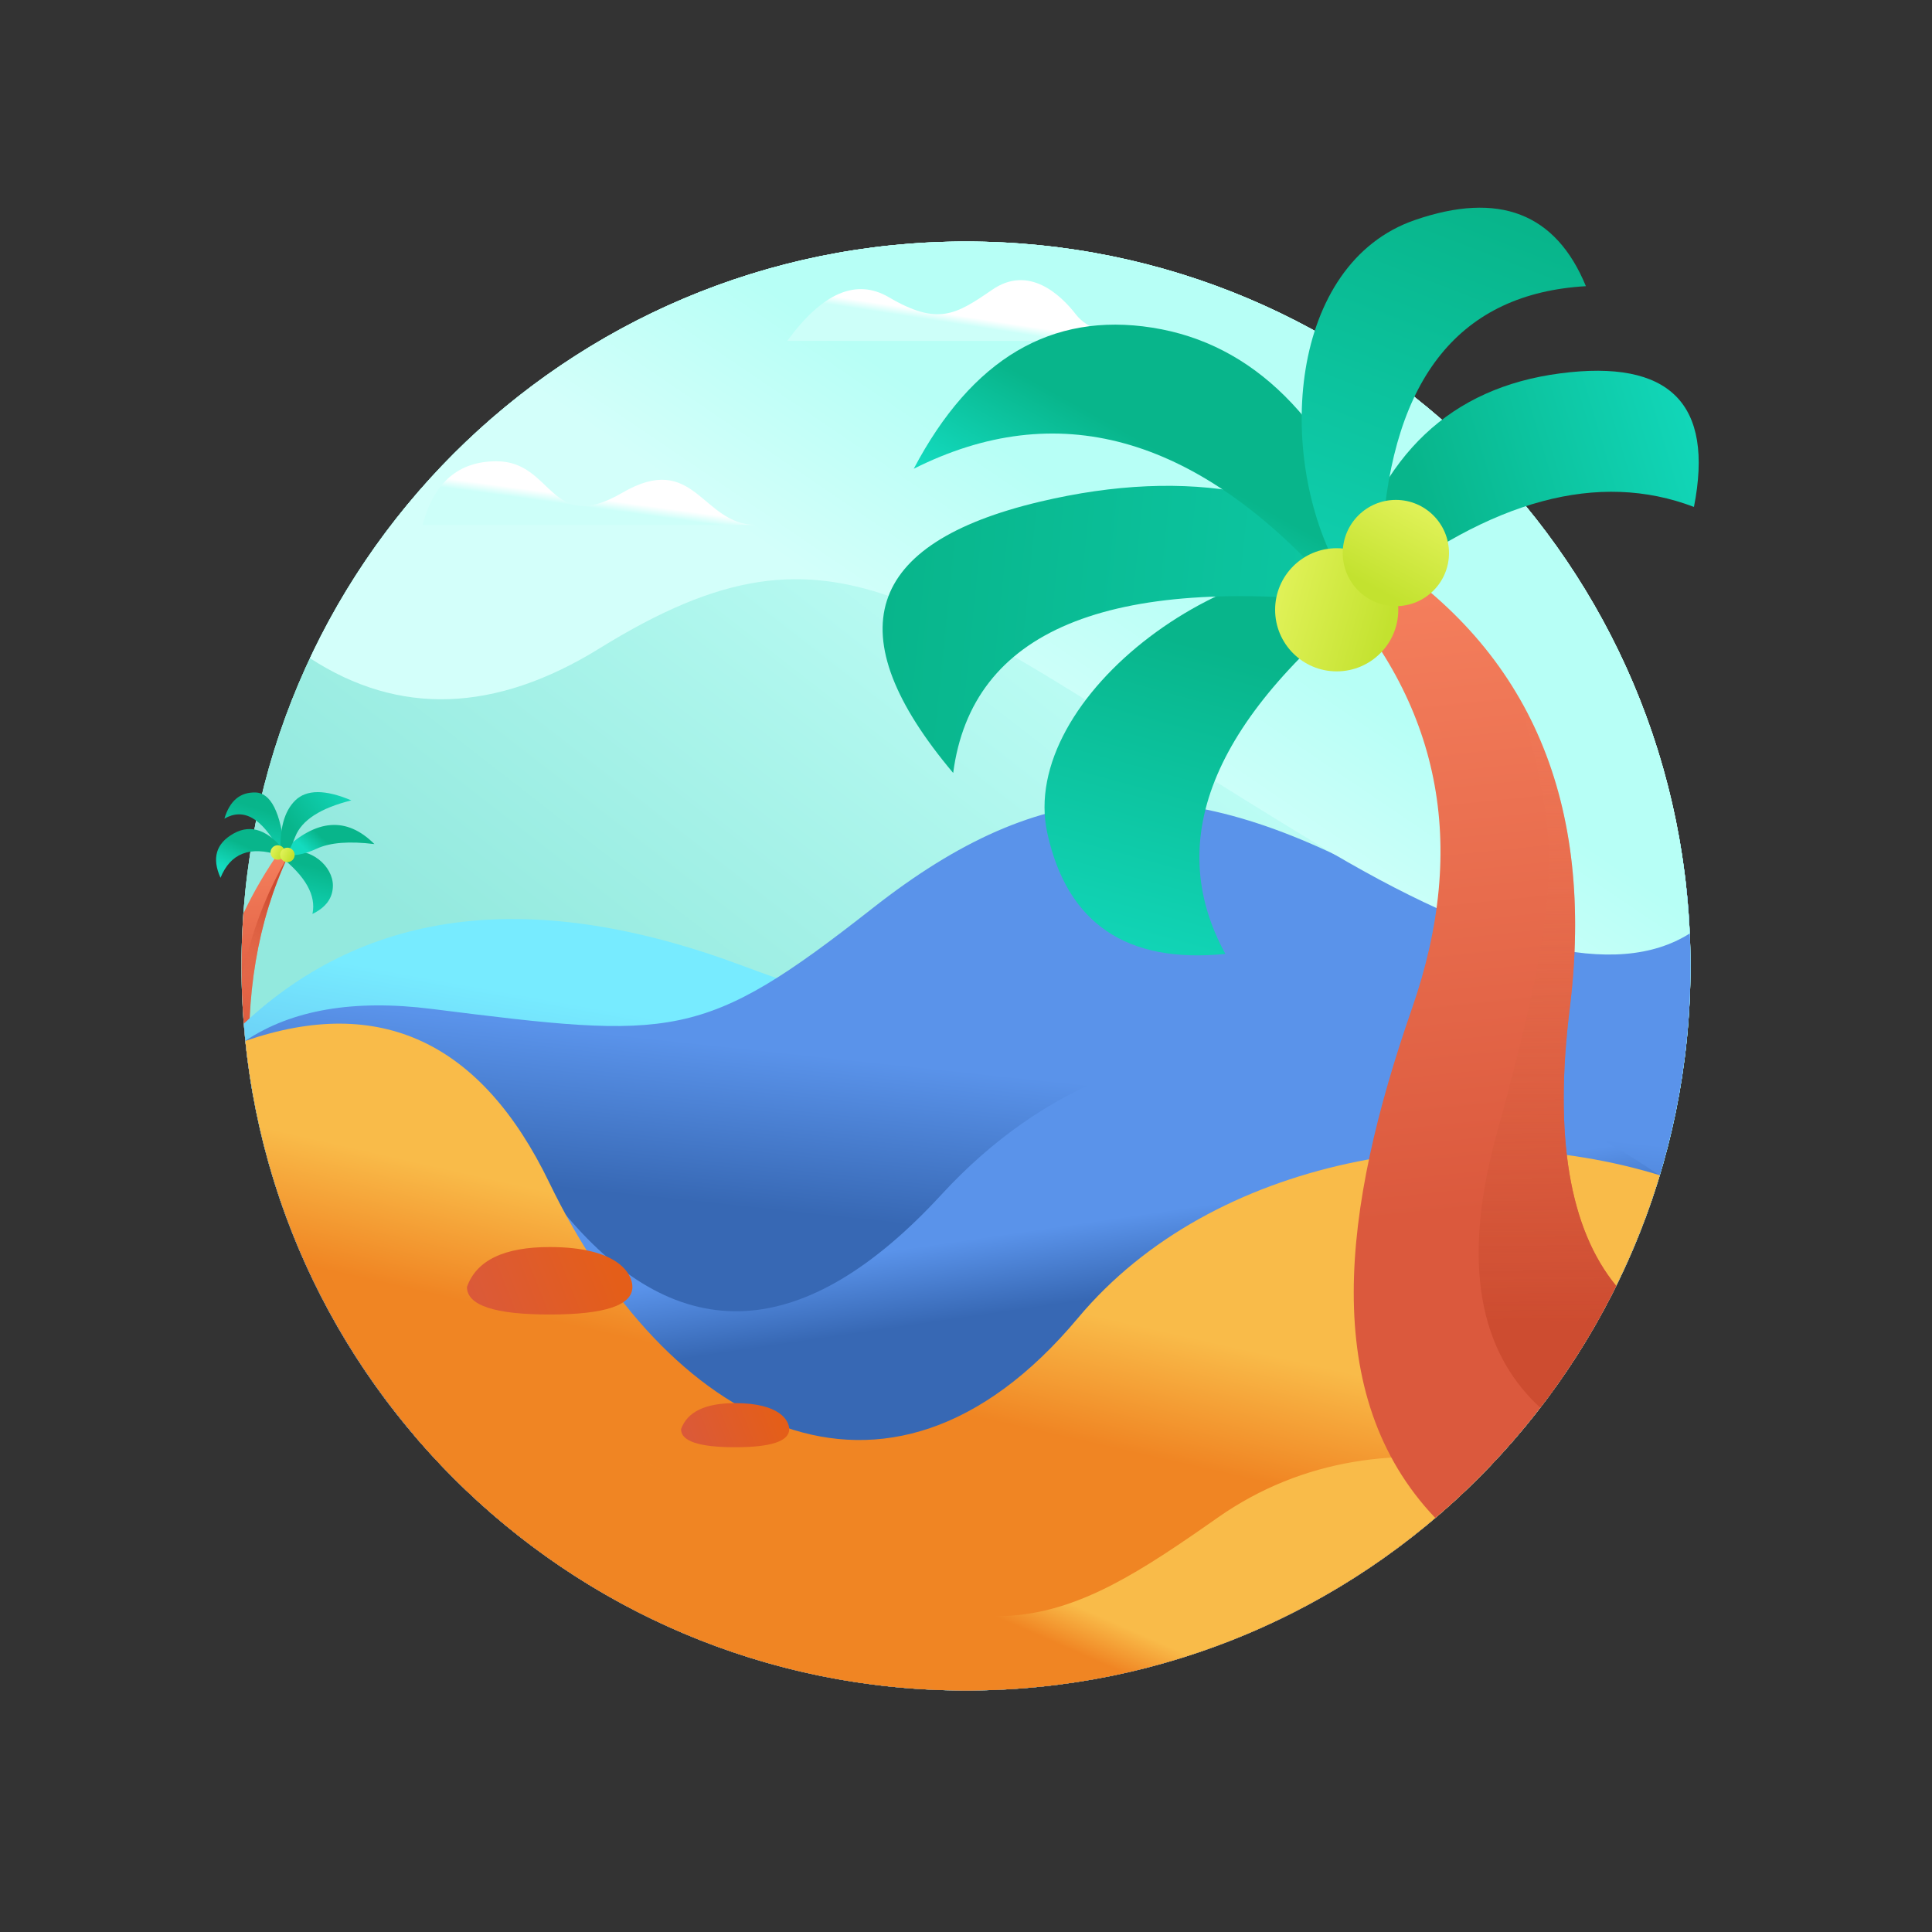 <svg width="800" height="800" viewBox="0 0 800 800" fill="none" xmlns="http://www.w3.org/2000/svg">
<rect x="0" y="0" width="800" height="800" fill="#333333" stroke="none"/>
<path d="M400 700C565.685 700 700 565.685 700 400C700 234.315 565.685 100 400 100C234.315 100 100 234.315 100 400C100 565.685 234.315 700 400 700Z" fill="url(#paint0_linear_1411:44910)"/>
<path d="M400 700C565.685 700 700 565.685 700 400C700 234.315 565.685 100 400 100C234.315 100 100 234.315 100 400C100 565.685 234.315 700 400 700Z" fill="url(#paint1_linear_1411:44910)"/>
<path d="M400 700C565.685 700 700 565.685 700 400C700 234.315 565.685 100 400 100C234.315 100 100 234.315 100 400C100 565.685 234.315 700 400 700Z" fill="url(#paint2_linear_1411:44910)"/>
<path fill-rule="evenodd" clip-rule="evenodd" d="M115.538 351.85C108.346 338.681 100.806 334.395 92.918 338.991C95.124 331.603 99.408 327.989 105.769 328.148C112.131 328.306 116.176 336.313 117.904 352.167L115.538 351.85Z" fill="url(#paint3_linear_1411:44910)"/>
<path fill-rule="evenodd" clip-rule="evenodd" d="M115.478 354.052C103.478 350.191 95.42 353.333 91.305 363.48C87.641 355.327 89.454 349.212 96.744 345.136C104.034 341.06 111.265 343.73 118.436 353.145L115.478 354.052Z" fill="url(#paint4_linear_1411:44910)"/>
<path fill-rule="evenodd" clip-rule="evenodd" d="M103.639 446.867C101.244 431.596 100 415.944 100 400.001C100 392.693 100.261 385.446 100.775 378.27C105.101 369.136 110.245 360.358 116.208 351.936L119.218 354.563C106.644 381.654 101.451 412.422 103.639 446.867Z" fill="url(#paint5_linear_1411:44910)"/>
<path fill-rule="evenodd" clip-rule="evenodd" d="M103.639 446.866C101.507 433.275 100.287 419.381 100.045 405.25C103.815 386.692 110.205 369.797 119.218 354.562C106.644 381.653 101.451 412.421 103.639 446.866Z" fill="url(#paint6_linear_1411:44910)"/>
<path fill-rule="evenodd" clip-rule="evenodd" d="M100.938 423.897C152.535 375.643 221.474 367.677 307.756 399.999C446.553 451.993 494.388 422.578 560.357 385.459C607.45 358.962 641.682 335.83 694.844 344.323C698.229 362.364 700 380.975 700 399.999C700 565.684 565.685 699.999 400 699.999C242.358 699.999 113.116 578.41 100.938 423.897Z" fill="url(#paint7_linear_1411:44910)"/>
<path fill-rule="evenodd" clip-rule="evenodd" d="M101.581 430.987C120.805 418.129 146.512 413.722 178.703 417.767C279.077 430.381 290.827 431.415 361.383 376.02C431.939 320.626 489.746 317.209 578.91 367.488C627.025 394.621 666.835 394.866 698.337 368.226C699.436 378.667 700 389.268 700 400C700 565.685 565.685 700 400 700C244.777 700 117.088 582.113 101.581 430.987Z" fill="url(#paint8_linear_1411:44910)"/>
<path fill-rule="evenodd" clip-rule="evenodd" d="M128.346 272.537C176.266 170.585 279.89 100 400 100C561.167 100 692.651 227.089 699.702 386.517C669.355 405.751 617.641 393.256 544.561 349.033C381.982 250.652 348.548 206.419 248.277 268.457C205.133 295.15 165.156 296.51 128.346 272.537L128.346 272.537Z" fill="url(#paint9_linear_1411:44910)"/>
<path fill-rule="evenodd" clip-rule="evenodd" d="M234.12 502.858C281.243 558.963 333.161 556.213 389.874 494.609C474.943 402.204 595.184 424.042 687.317 486.784L518.438 560.681C356.652 621.639 275.758 650 275.758 645.763C275.758 639.407 215.732 583.062 215.732 575.157C215.732 569.887 221.861 545.787 234.12 502.858Z" fill="url(#paint10_linear_1411:44910)"/>
<path fill-rule="evenodd" clip-rule="evenodd" d="M101.584 431.023C157.288 411.788 199.244 431.351 227.451 489.712C275.47 589.061 366.294 641.47 446.383 545.731C502.569 478.566 607.599 462.161 687.297 486.647C650.119 610.088 535.56 700 400 700C244.79 700 117.109 582.132 101.584 431.023H101.584Z" fill="url(#paint11_linear_1411:44910)"/>
<path fill-rule="evenodd" clip-rule="evenodd" d="M617.761 606.35C563.088 664.027 485.745 699.999 400 699.999C308.445 699.999 226.47 658.987 171.442 594.332C214.891 585.298 260.99 596.668 309.74 628.44C406.74 691.66 440.353 673.281 504.199 628.44C539.75 603.472 580.408 599.273 617.761 606.35Z" fill="url(#paint12_linear_1411:44910)"/>
<path fill-rule="evenodd" clip-rule="evenodd" d="M669.244 532.469C651.019 569.441 625.403 602.116 594.325 628.564C545.975 577.686 555.84 500.507 584.663 417.621C608.295 349.661 596.479 290.675 549.214 240.663L569.742 228.627C633.772 269.522 660.521 332.52 649.986 417.621C643.433 470.563 649.852 508.846 669.244 532.469V532.469Z" fill="url(#paint13_linear_1411:44910)"/>
<path fill-rule="evenodd" clip-rule="evenodd" d="M669.244 532.47C660.424 550.362 649.873 567.248 637.809 582.909C616.231 563.091 603.218 529.524 619.791 469.334C650.078 359.338 643.713 345.285 629.3 289.377C649.348 324.328 656.243 367.076 649.987 417.622C643.433 470.564 649.852 508.846 669.244 532.47V532.47Z" fill="url(#paint14_linear_1411:44910)"/>
<path fill-rule="evenodd" clip-rule="evenodd" d="M572.561 242.325C502.892 296.153 481.173 347.044 507.404 394.997C466.455 399.08 441.875 382.398 433.665 344.952C421.349 288.782 510.551 221.467 578.168 234.737L572.561 242.325Z" fill="url(#paint15_linear_1411:44910)"/>
<path fill-rule="evenodd" clip-rule="evenodd" d="M473.98 141.157C459.369 139.509 449.91 135.895 445.602 130.316C439.141 121.948 425.969 109.586 410.893 119.951C395.817 130.316 388.341 134.98 368.088 123.094C354.585 115.171 340.556 121.192 326 141.157H473.98Z" fill="url(#paint16_linear_1411:44910)"/>
<path fill-rule="evenodd" clip-rule="evenodd" d="M562.723 249.946C458.428 237.855 402.418 261.228 394.692 320.064C346.127 262.381 358.085 224.944 430.565 207.752C492.741 193.005 543.531 203.405 579.765 235.186C573.014 242.281 573.014 242.281 562.723 249.946Z" fill="url(#paint17_linear_1411:44910)"/>
<path fill-rule="evenodd" clip-rule="evenodd" d="M568.123 245.731C617.57 206.826 662.004 194.885 701.427 209.909C709.841 167.11 691.378 148.675 646.04 154.604C600.701 160.533 571.354 188.254 558 237.768L568.123 245.731Z" fill="url(#paint18_linear_1411:44910)"/>
<path fill-rule="evenodd" clip-rule="evenodd" d="M378.361 194.105C437.439 164.393 494.575 180.076 549.769 241.153L571.405 229.375C550.373 173.503 518.954 142.27 477.146 135.677C435.338 129.083 402.41 148.559 378.361 194.105Z" fill="url(#paint19_linear_1411:44910)"/>
<path fill-rule="evenodd" clip-rule="evenodd" d="M572.332 222.436C576.636 156.137 604.755 121.492 656.689 118.502C644.232 88.225 620.611 79.101 585.826 91.131C533.649 109.176 527.864 188.836 554.725 236.876L572.123 229.351L572.332 222.436Z" fill="url(#paint20_linear_1411:44910)"/>
<path d="M553.5 278C567.583 278 579 266.583 579 252.5C579 238.417 567.583 227 553.5 227C539.417 227 528 238.417 528 252.5C528 266.583 539.417 278 553.5 278Z" fill="url(#paint21_linear_1411:44910)"/>
<path d="M578 251C590.15 251 600 241.15 600 229C600 216.85 590.15 207 578 207C565.85 207 556 216.85 556 229C556 241.15 565.85 251 578 251Z" fill="url(#paint22_linear_1411:44910)"/>
<path fill-rule="evenodd" clip-rule="evenodd" d="M175 217.354C179.624 199.785 189.823 191 205.597 191C229.258 191 227.439 221.668 257.602 204.078C287.765 186.487 290.47 217.354 313 217.354H175Z" fill="url(#paint23_linear_1411:44910)"/>
<path fill-rule="evenodd" clip-rule="evenodd" d="M193.358 532.899C197.286 521.883 208.703 516.375 227.61 516.375C255.97 516.375 261.862 527.478 261.862 532.899C261.862 540.507 250.444 544.311 227.61 544.311C204.775 544.311 193.358 540.507 193.358 532.899Z" fill="url(#paint24_linear_1411:44910)"/>
<path fill-rule="evenodd" clip-rule="evenodd" d="M282 591.804C284.568 584.601 292.033 581 304.395 581C322.938 581 326.79 588.26 326.79 591.804C326.79 596.778 319.325 599.265 304.395 599.265C289.465 599.265 282 596.778 282 591.804Z" fill="url(#paint25_linear_1411:44910)"/>
<path fill-rule="evenodd" clip-rule="evenodd" d="M116.045 354.591C126.558 362.874 131.002 370.823 129.376 378.439C135.021 375.711 137.844 371.785 137.844 366.66C137.844 358.972 129.031 350.106 117.132 352.858L116.628 353.717L116.045 354.591Z" fill="url(#paint26_linear_1411:44910)"/>
<path fill-rule="evenodd" clip-rule="evenodd" d="M117.013 352.465C130.896 339.019 143.568 338.037 155.031 349.518C144.64 348.24 136.713 348.86 131.247 351.379C125.782 353.898 121.119 354.72 117.257 353.846L117.013 352.465Z" fill="url(#paint27_linear_1411:44910)"/>
<path fill-rule="evenodd" clip-rule="evenodd" d="M116.273 354.255C115.601 343.594 117.603 335.982 122.279 331.421C126.955 326.86 134.69 326.86 145.483 331.421C132.683 334.613 124.948 339.609 122.279 346.408C119.61 353.207 117.608 355.822 116.273 354.255Z" fill="url(#paint28_linear_1411:44910)"/>
<path d="M115 356C116.657 356 118 354.657 118 353C118 351.343 116.657 350 115 350C113.343 350 112 351.343 112 353C112 354.657 113.343 356 115 356Z" fill="url(#paint29_linear_1411:44910)"/>
<path d="M119 357C120.657 357 122 355.657 122 354C122 352.343 120.657 351 119 351C117.343 351 116 352.343 116 354C116 355.657 117.343 357 119 357Z" fill="url(#paint30_linear_1411:44910)"/>
<defs>
<linearGradient id="paint0_linear_1411:44910" x1="370.855" y1="168.494" x2="191.013" y2="400" gradientUnits="userSpaceOnUse">
<stop stop-color="#C1FFF7"/>
<stop offset="1" stop-color="#93E9DE"/>
</linearGradient>
<linearGradient id="paint1_linear_1411:44910" x1="370.855" y1="168.494" x2="191.013" y2="400" gradientUnits="userSpaceOnUse">
<stop stop-color="#C1FFF7"/>
<stop offset="1" stop-color="#93E9DE"/>
</linearGradient>
<linearGradient id="paint2_linear_1411:44910" x1="370.855" y1="168.494" x2="191.013" y2="400" gradientUnits="userSpaceOnUse">
<stop stop-color="#C1FFF7"/>
<stop offset="1" stop-color="#93E9DE"/>
</linearGradient>
<linearGradient id="paint3_linear_1411:44910" x1="97.127" y1="354.537" x2="103.748" y2="333.691" gradientUnits="userSpaceOnUse">
<stop stop-color="#13DBBF"/>
<stop offset="1" stop-color="#08B58B"/>
</linearGradient>
<linearGradient id="paint4_linear_1411:44910" x1="94.347" y1="359.736" x2="99.033" y2="349.041" gradientUnits="userSpaceOnUse">
<stop stop-color="#13DBBF"/>
<stop offset="1" stop-color="#08B58B"/>
</linearGradient>
<linearGradient id="paint5_linear_1411:44910" x1="109.55" y1="417.004" x2="104.655" y2="346.433" gradientUnits="userSpaceOnUse">
<stop stop-color="#DB593D"/>
<stop offset="1" stop-color="#F88461"/>
</linearGradient>
<linearGradient id="paint6_linear_1411:44910" x1="110.141" y1="368.353" x2="81.314" y2="418.183" gradientUnits="userSpaceOnUse">
<stop stop-color="#CD4C30"/>
<stop offset="1" stop-color="#F88461" stop-opacity="0"/>
</linearGradient>
<linearGradient id="paint7_linear_1411:44910" x1="418.31" y1="448.017" x2="390.64" y2="601.662" gradientUnits="userSpaceOnUse">
<stop stop-color="#77EBFF"/>
<stop offset="1" stop-color="#4D86DE"/>
</linearGradient>
<linearGradient id="paint8_linear_1411:44910" x1="474.988" y1="451.481" x2="467.976" y2="517.194" gradientUnits="userSpaceOnUse">
<stop stop-color="#5A93EA"/>
<stop offset="1" stop-color="#3768B4"/>
</linearGradient>
<linearGradient id="paint9_linear_1411:44910" x1="373.913" y1="264.912" x2="423.981" y2="191.192" gradientUnits="userSpaceOnUse">
<stop stop-color="#D3FFFA"/>
<stop offset="1" stop-color="#B7FFF6"/>
</linearGradient>
<linearGradient id="paint10_linear_1411:44910" x1="422.664" y1="510.062" x2="427.269" y2="541.64" gradientUnits="userSpaceOnUse">
<stop stop-color="#5A93EA"/>
<stop offset="1" stop-color="#3768B4"/>
</linearGradient>
<linearGradient id="paint11_linear_1411:44910" x1="394.441" y1="531.25" x2="382.939" y2="582.048" gradientUnits="userSpaceOnUse">
<stop stop-color="#F9BB49"/>
<stop offset="1" stop-color="#F08523"/>
</linearGradient>
<linearGradient id="paint12_linear_1411:44910" x1="394.602" y1="642.445" x2="387.495" y2="658.653" gradientUnits="userSpaceOnUse">
<stop stop-color="#F9BB49"/>
<stop offset="1" stop-color="#F08523"/>
</linearGradient>
<linearGradient id="paint13_linear_1411:44910" x1="608.422" y1="502.753" x2="578" y2="206.918" gradientUnits="userSpaceOnUse">
<stop stop-color="#DB593D"/>
<stop offset="1" stop-color="#F88461"/>
</linearGradient>
<linearGradient id="paint14_linear_1411:44910" x1="640.348" y1="547.652" x2="637.456" y2="251.242" gradientUnits="userSpaceOnUse">
<stop stop-color="#CD4C30"/>
<stop offset="1" stop-color="#F88461" stop-opacity="0"/>
</linearGradient>
<linearGradient id="paint15_linear_1411:44910" x1="466.574" y1="419.582" x2="507.44" y2="270.226" gradientUnits="userSpaceOnUse">
<stop stop-color="#13DBBF"/>
<stop offset="1" stop-color="#08B58B"/>
</linearGradient>
<linearGradient id="paint16_linear_1411:44910" x1="381.193" y1="128.215" x2="380.651" y2="131.736" gradientUnits="userSpaceOnUse">
<stop stop-color="white"/>
<stop offset="1" stop-color="#CDFFF9"/>
</linearGradient>
<linearGradient id="paint17_linear_1411:44910" x1="778.488" y1="260.616" x2="368.404" y2="218.82" gradientUnits="userSpaceOnUse">
<stop stop-color="#13DBBF"/>
<stop offset="1" stop-color="#08B58B"/>
</linearGradient>
<linearGradient id="paint18_linear_1411:44910" x1="721.152" y1="186.455" x2="593.805" y2="224.396" gradientUnits="userSpaceOnUse">
<stop stop-color="#13DBBF"/>
<stop offset="1" stop-color="#08B58B"/>
</linearGradient>
<linearGradient id="paint19_linear_1411:44910" x1="410.883" y1="208.913" x2="436.583" y2="162.385" gradientUnits="userSpaceOnUse">
<stop stop-color="#13DBBF"/>
<stop offset="1" stop-color="#08B58B"/>
</linearGradient>
<linearGradient id="paint20_linear_1411:44910" x1="555.052" y1="325.206" x2="642.458" y2="98.082" gradientUnits="userSpaceOnUse">
<stop stop-color="#13DBBF"/>
<stop offset="1" stop-color="#08B58B"/>
</linearGradient>
<linearGradient id="paint21_linear_1411:44910" x1="524.38" y1="244.275" x2="575.341" y2="258.429" gradientUnits="userSpaceOnUse">
<stop stop-color="#E3F35C"/>
<stop offset="1" stop-color="#C3E22F"/>
</linearGradient>
<linearGradient id="paint22_linear_1411:44910" x1="583.328" y1="202.886" x2="563.137" y2="240.437" gradientUnits="userSpaceOnUse">
<stop stop-color="#E3F35C"/>
<stop offset="1" stop-color="#C3E22F"/>
</linearGradient>
<linearGradient id="paint23_linear_1411:44910" x1="226.471" y1="203.696" x2="225.937" y2="207.589" gradientUnits="userSpaceOnUse">
<stop stop-color="white"/>
<stop offset="1" stop-color="#CDFFF9"/>
</linearGradient>
<linearGradient id="paint24_linear_1411:44910" x1="176.888" y1="534.607" x2="246.082" y2="507.037" gradientUnits="userSpaceOnUse">
<stop stop-color="#D85842"/>
<stop offset="1" stop-color="#E45E19"/>
</linearGradient>
<linearGradient id="paint25_linear_1411:44910" x1="271.231" y1="592.921" x2="316.473" y2="574.894" gradientUnits="userSpaceOnUse">
<stop stop-color="#D85842"/>
<stop offset="1" stop-color="#E45E19"/>
</linearGradient>
<linearGradient id="paint26_linear_1411:44910" x1="121.901" y1="382.289" x2="127.988" y2="358.429" gradientUnits="userSpaceOnUse">
<stop stop-color="#13DBBF"/>
<stop offset="1" stop-color="#08B58B"/>
</linearGradient>
<linearGradient id="paint27_linear_1411:44910" x1="123.418" y1="348.781" x2="129.027" y2="342.694" gradientUnits="userSpaceOnUse">
<stop stop-color="#13DBBF"/>
<stop offset="1" stop-color="#08B58B"/>
</linearGradient>
<linearGradient id="paint28_linear_1411:44910" x1="148.121" y1="328.66" x2="123.054" y2="346.156" gradientUnits="userSpaceOnUse">
<stop stop-color="#13DBBF"/>
<stop offset="1" stop-color="#08B58B"/>
</linearGradient>
<linearGradient id="paint29_linear_1411:44910" x1="111.574" y1="352.032" x2="116.62" y2="354.565" gradientUnits="userSpaceOnUse">
<stop stop-color="#E3F35C"/>
<stop offset="1" stop-color="#C3E22F"/>
</linearGradient>
<linearGradient id="paint30_linear_1411:44910" x1="115.574" y1="353.032" x2="120.62" y2="355.565" gradientUnits="userSpaceOnUse">
<stop stop-color="#E3F35C"/>
<stop offset="1" stop-color="#C3E22F"/>
</linearGradient>
</defs>
</svg>
